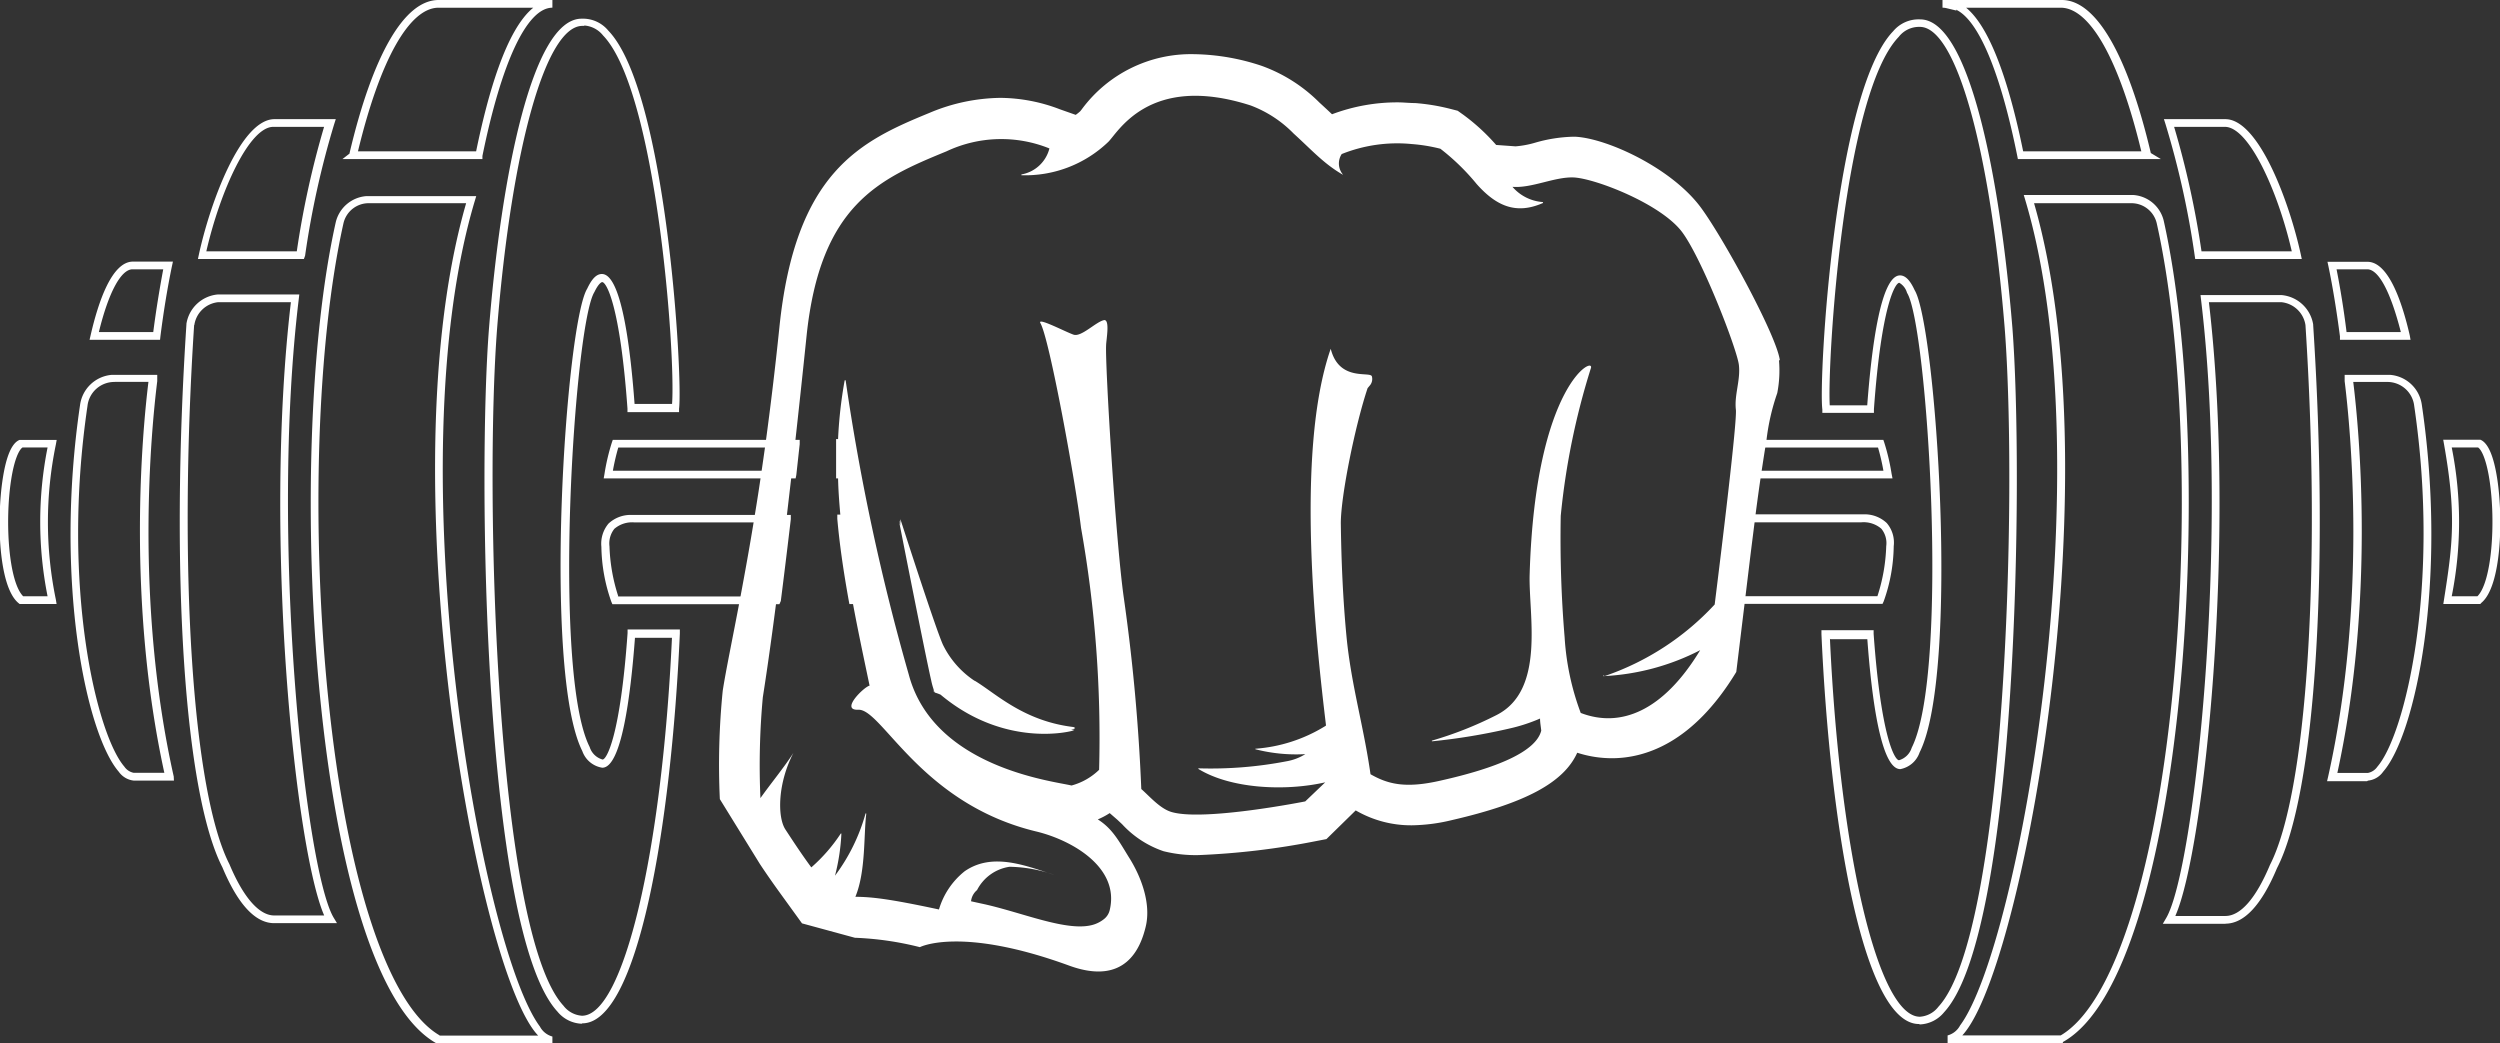 <svg id="Capa_1" data-name="Capa 1" xmlns="http://www.w3.org/2000/svg" viewBox="0 0 250.09 104.35"><rect x="0" y="0" width="250.09" height="104.35" fill="#333333" stroke="none"/><defs><style>.cls-1{fill:#fff}</style></defs><path class="cls-1" d="M1038.08 4542.94h-11.51v-.77a2 2 0 001.25-1c5.89-7.9 14.42-56.07 6.52-82.57l-.15-.5h11a3.37 3.37 0 013 2.57c5.33 23.8 2.23 75.3-10.07 82.15zm-10.07-.77h9.87c5.13-3 9.3-15.58 11.15-33.79 1.72-17 1.12-35.59-1.54-47.46a2.6 2.6 0 00-2.64-2h-9.63c4.58 15.9 3.1 37 1.8 48.18-1.84 15.83-5.45 30.37-8.58 34.58a5.89 5.89 0 01-.42.51m-141 .77H875.4c-12.3-6.85-15.4-58.34-10.07-82.15a3.41 3.41 0 013.05-2.6h11l-.15.5c-7.91 26.5.63 74.67 6.52 82.57a2 2 0 001.25 1v.77zm-11.31-.77h9.87a5.61 5.61 0 01-.43-.51c-3.14-4.21-6.74-18.75-8.58-34.58-1.3-11.22-2.78-32.29 1.8-48.18h-9.63a2.59 2.59 0 00-2.64 2c-2.65 11.85-3.26 30.48-1.53 47.45 1.85 18.21 6 30.81 11.14 33.79m148-1.13c-5.53 0-8.89-19.56-9.76-39v-.4h5.22v.36c.74 10.33 2.11 12.65 2.54 12.65a1.88 1.88 0 001.27-1.25c3.8-7.56 1.57-42.34-.47-45.51a1.69 1.69 0 00-.77-1c-.42 0-1.8 2.33-2.54 12.65v.36h-5.16v-.34c-.39-3 1.23-31.76 7.08-37.83a3.31 3.31 0 012.71-1.19c4.93 0 8 15.92 9.22 30.82 1.13 14.48.54 60.52-6.83 68.5a3.3 3.3 0 01-2.42 1.22m-9-38.58c1 21.59 4.84 37.81 9 37.81a2.54 2.54 0 001.85-1c6.74-7.29 7.93-51.29 6.63-67.91-1.47-18-4.88-30.11-8.48-30.11a2.57 2.57 0 00-2.12 1c-5.53 5.74-7.15 32.53-6.9 36.86h3.75c.45-6 1.38-13 3.28-13 .53 0 1 .47 1.46 1.47 2.14 3.48 4.52 38.26.5 46.25a2.53 2.53 0 01-1.93 1.67c-1.93 0-2.86-7-3.3-13h-3.7zM889.92 4541a3.3 3.3 0 01-2.42-1.22c-7.38-8-8-54-6.83-68.5 1.21-14.9 4.28-30.82 9.25-30.82a3.29 3.29 0 012.67 1.19c5.85 6.06 7.47 34.81 7.08 37.83v.34h-5.16v-.36c-.74-10.32-2.11-12.65-2.53-12.65 0 0-.3 0-.78 1-2 3.17-4.27 38-.47 45.51a1.87 1.87 0 001.29 1.25c.4 0 1.77-2.33 2.5-12.65v-.36h5.23v.4c-.87 19.39-4.22 39-9.76 39m.22-99.78H890c-3.64 0-7.05 12.1-8.52 30.11-1.3 16.62-.11 60.62 6.63 67.91a2.54 2.54 0 001.85 1c4.13 0 8-16.23 9-37.81h-3.7c-.45 6-1.37 13-3.27 13a2.53 2.53 0 01-2-1.67c-4-8-1.65-42.78.49-46.25.47-1 .93-1.47 1.47-1.47 1.9 0 2.83 7 3.27 13h3.75c.37-4.91-1.55-31.3-6.9-36.86a2.65 2.65 0 00-1.9-1m164.21 89.86h-6.28l.34-.58c2.84-4.86 6.37-38 3.48-61.88l-.05-.43h8.13a3.52 3.52 0 013.14 2.93v.05c1.63 25.11.17 47-3.62 54.35-1.54 3.68-3.28 5.55-5.16 5.55m-5-.77h5c1.52 0 3.06-1.77 4.46-5.11 3.69-7.2 5.14-29.37 3.55-54a2.71 2.71 0 00-2.41-2.29h-7.25c2.78 23.69-.46 54.79-3.34 61.35m-183.92.77h-6.28c-1.89 0-3.63-1.88-5.18-5.58-3.79-7.38-5.24-29.23-3.6-54.33v-.05a3.49 3.49 0 013.11-2.93h8.18l-.05.43c-2.9 23.92.64 57 3.47 61.88zm-14.29-59.83c-1.6 24.58-.15 46.75 3.53 53.93 1.41 3.37 3 5.13 4.48 5.13h5c-2.87-6.57-6.12-37.67-3.33-61.35h-7.28a2.69 2.69 0 00-2.38 2.29m217.35 45.63h-4l.11-.47c3.92-17.56 2.25-34.71 1.65-39.55v-.63h4.56a3.48 3.48 0 013.16 3c2.61 17.73-.63 33-3.87 36.7a2.11 2.11 0 01-1.52.89m-3.06-.77h3.06a1.48 1.48 0 00.94-.62c2.76-3.19 6.35-18 3.69-36.08a2.7 2.7 0 00-2.74-2.41h-3.36c.63 5.12 2.17 21.87-1.59 39.11m-216.42.77h-4a2.11 2.11 0 01-1.52-.89c-3.24-3.75-6.48-19-3.87-36.7a3.49 3.49 0 013.16-3h4.56v.63c-.6 4.84-2.28 22 1.65 39.55zm-5.91-39.88a2.7 2.7 0 00-2.74 2.41c-2.66 18.08.93 32.88 3.69 36.07a1.47 1.47 0 00.94.62h3.06c-3.76-17.24-2.22-34-1.59-39.11h-3.36zm176.83 22.2h-15.49v-.36c0-.21 0-.41-.06-.63v-.09c.26-2.4.52-4.87.78-7.53v-.35h12.94a3.23 3.23 0 012.25.87 3 3 0 01.7 2.32 16.91 16.91 0 01-1 5.51zm-14.77-.77h14.26a17.75 17.75 0 00.88-5 2.27 2.27 0 00-.49-1.75 2.71 2.71 0 00-2-.64H1006c-.25 2.52-.5 4.86-.75 7.15v.26m-85.63.77h-2.91l-.06-.32c-.56-3.12-.93-5.73-1.15-8.21v-.42h2.08v.34c.06.5.11.86.17 1.13.18.93.78 3.58 1.73 7zm-2.26-.77h1.25c-.88-3.2-1.43-5.67-1.61-6.55 0-.23-.09-.5-.13-.85h-.55c.21 2.25.55 4.62 1 7.41m-7.61.77H893l-.1-.23a17.12 17.12 0 01-1-5.51 3.13 3.13 0 01.71-2.32 3.23 3.23 0 012.24-.87h16v.43c-.36 3.06-.7 5.82-1 8.18zm-16.21-.77h15.6c.28-2.17.59-4.66.91-7.41H895.2a2.72 2.72 0 00-2 .64 2.34 2.34 0 00-.49 1.75 17.83 17.83 0 00.88 5m186.27.77h-3.7l.07-.45c.88-5.56 1.24-8.54 0-15.53l-.08-.45H1079.87c.76.31 1.33 1.62 1.68 3.89.62 4 .42 10.78-1.58 12.42zm-2.8-.77h2.51c1.45-1.44 1.85-7.44 1.21-11.62-.32-2.1-.81-3.06-1.15-3.27H1077a38 38 0 010 14.89m-239.6.77h-3.7l-.11-.09c-2-1.64-2.2-8.38-1.58-12.42.35-2.28.91-3.59 1.68-3.9H837.41l-.08.45a38.27 38.27 0 000 15.53zm-3.41-.77h2.51a38 38 0 010-14.89H834c-.34.21-.83 1.17-1.15 3.27-.64 4.18-.24 10.18 1.21 11.62m187-11.79h-15.32l.16-1.86.15-1.65v-.35h14.09l.09.26a21.18 21.18 0 01.74 3.15zm-14.48-.77h13.57a22.22 22.22 0 00-.54-2.32h-12.91l-.11 1.3zm-89.2.77h-2v-.45-3.49h1.73v.81c0 .87.09 1.77.14 2.64zm-1.23-.77h.41c0-.74-.08-1.5-.12-2.24v-.08h-.34v2.32m-4.77.77h-19.2l.08-.45a21.27 21.27 0 01.74-3.15l.09-.26h18.7v.43c-.12 1.07-.23 2.1-.34 3.09zm-18.26-.77h17.57q.13-1.13.26-2.32h-17.31a22.5 22.5 0 00-.54 2.32m179.83-13.1h-7.06v-.34c-.33-2.53-.71-4.89-1.15-7l-.1-.46h4c2.1 0 3.46 4 4.23 7.35zm-6.38-.77h5.41c-1-3.94-2.2-6.28-3.36-6.28h-3.07c.38 1.93.72 4 1 6.28m-218.73.77h-7.05l.11-.47c.77-3.35 2.13-7.35 4.23-7.35h4l-.1.46c-.44 2.12-.83 4.48-1.15 7zm-6.09-.77h5.41c.29-2.25.64-4.36 1-6.28H845c-1.16 0-2.41 2.34-3.37 6.28m220.37-7.31h-10.66l-.05-.33a87.52 87.52 0 00-2.92-13.16l-.16-.5h6.14c3.35 0 6.41 8.3 7.55 13.52zm-10-.77h9c-1.4-6.08-4.3-12.45-6.69-12.45h-5.08a89.31 89.31 0 012.74 12.45m-189.83.77h-10.6l.1-.47c1.14-5.23 4.2-13.52 7.56-13.52h6.13l-.16.5a88.08 88.08 0 00-2.91 13.16zm-9.71-.77h9a89.92 89.92 0 012.73-12.45h-5.08c-2.4 0-5.3 6.37-6.7 12.45m194-9.23h-12.78l-.06-.31c-1.69-8.39-3.88-13.6-6.14-14.64l.07.1-1-.24a1.68 1.68 0 00-.41-.05v-.77H1038c3.41 0 6.57 5.44 8.9 15.31l1 .6h-1.4zm-12.25-.77h11.82c-2.2-9.14-5.13-14.37-8.07-14.37h-9.46c2.69 2.19 4.55 8.67 5.71 14.37m-154.13.77h-14l.71-.55v-.05c2.33-9.87 5.49-15.31 8.9-15.31H887v.77c-2.54 0-5.08 5.41-7 14.83zm-12.44-.77h11.81c1.17-5.7 3-12.18 5.72-14.37h-9.47c-2.93 0-5.87 5.23-8.07 14.37" transform="translate(-831.74 -4438.59)"/><path class="cls-1" d="M929.13 4507a9.14 9.14 0 01-3.18-3.63c-.75-1.69-3.68-10.8-4.26-12.58.08.43 2.61 13.3 3.2 15.85a7.61 7.61 0 00.36 1.23 4.92 4.92 0 01.58.21c6.48 5.43 13.18 3.67 13.36 3.56-5.13-.56-7.93-3.38-10.05-4.65m-4 .79h.11l-.1-.06m0 0h.11l-.1-.06m4-.79a9.14 9.14 0 01-3.18-3.63c-.75-1.69-3.68-10.8-4.26-12.58.08.43 2.61 13.3 3.2 15.85a7.61 7.61 0 00.36 1.23 4.92 4.92 0 01.58.21c6.48 5.43 13.18 3.67 13.36 3.56-5.13-.56-7.93-3.38-10.05-4.65m0 0a9.14 9.14 0 01-3.18-3.63c-.75-1.69-3.68-10.8-4.26-12.58.08.43 2.61 13.3 3.2 15.85a7.61 7.61 0 00.36 1.23 4.92 4.92 0 01.58.21c6.48 5.43 13.18 3.67 13.36 3.56-5.13-.56-7.93-3.38-10.05-4.65m-4.05.8h.11l-.1-.06zm84.66-33c-.27-2.35-5.45-11.91-7.83-15.2-2.89-4-9.39-7-12.6-7.18H989a14.89 14.89 0 00-3.71.6 9.6 9.6 0 01-1.94.36l-1.94-.14a20.34 20.34 0 00-3.26-3l-.59-.42-.7-.18a20.37 20.37 0 00-3.56-.59c-.58 0-1.16-.07-1.72-.07a18.52 18.52 0 00-6.59 1.19c-.39-.37-.81-.76-1.26-1.17a15.64 15.64 0 00-5.77-3.67 22.19 22.19 0 00-6.77-1.17 13.57 13.57 0 00-11.23 5.51l-.15.19c-.15.14-.3.26-.46.37l-1.59-.56a16.91 16.91 0 00-5.95-1.14 18.73 18.73 0 00-7.11 1.51c-6.9 2.83-13.42 5.9-15 21.52-.43 4.16-.89 7.92-1.35 11.33q-.22 1.6-.44 3.09c-.22 1.54-.45 3-.68 4.39-.5 3.11-1 5.82-1.44 8.18-.77 4.09-1.41 7.11-1.75 9.28a74.35 74.35 0 00-.29 10.85l4 6.48c.54.82 1.22 1.8 1.89 2.73l2.33 3.22 5.29 1.44a31.13 31.13 0 016.5.94s4.07-2.13 15 1.87c5.58 2 7.08-1.79 7.59-3.91.56-2.3-.43-5-1.71-7-1-1.63-1.64-2.83-3.08-3.74a7.46 7.46 0 001.19-.63l.76.66.48.45a10 10 0 004.14 2.7 13.15 13.15 0 003.51.39 75.77 75.77 0 0011.7-1.39l1.09-.21 2.93-2.87a11 11 0 005.62 1.49 17.79 17.79 0 004-.52c7.33-1.69 11.19-3.74 12.54-6.74a11.28 11.28 0 003.46.55c3.3 0 8.13-1.5 12.45-8.63l.9-7.4.51-4.21c.18-1.45.35-2.77.5-4 .22-1.69.42-3.14.61-4.39s.34-2.24.49-3.09a22 22 0 011.09-4.81 11.81 11.81 0 00.17-3.3m-17.58 31.54v.08a23.57 23.57 0 009.7-2.6c-3.72 6.15-8 7.8-11.95 6.28a26 26 0 01-1.61-7.55 119.35 119.35 0 01-.39-12.17 72.56 72.56 0 013-14.72c.57-1.38-5.55 1.35-6.11 20.59-.12 4 1.62 11.61-3.35 14.08a36.83 36.83 0 01-6.43 2.54v.07a61.42 61.42 0 007.75-1.28 16.86 16.86 0 003.07-1c0 .4.08.81.12 1.21-.53 2.11-4.45 3.74-10.08 5-3.56.82-5.3.33-7-.64-.68-4.81-1.93-8.92-2.4-13.76-.36-3.77-.52-7.56-.57-11.34 0-2.79 1.46-9.88 2.68-13.52l.19-.23a1 1 0 00.24-.94c-.14-.56-3.28.57-4.12-2.77-3.64 10.46-1.4 29.89-.48 37.61a.69.69 0 010 .09l-.16.1a15.41 15.41 0 01-6.9 2.21v.05a16.37 16.37 0 005 .49 5.25 5.25 0 01-1.9.72 40 40 0 01-8.8.7v.06c3.25 2 8.72 2.25 12.69 1.34l-2 1.91s-10.07 2-13.34 1.07c-1.16-.32-2.22-1.57-3.06-2.31a189.69 189.69 0 00-1.76-19.21c-.82-5.84-1.86-23.18-1.76-25.15 0-.52.41-2.59-.19-2.55-.81.15-2.28 1.72-3.06 1.46s-3.69-1.8-3.32-1.15c.91 1.56 3.53 16 4.06 20.46a119.89 119.89 0 011.81 24.22 6.33 6.33 0 01-2.76 1.57c-1.79-.44-13.81-1.78-16.28-11.1a223.82 223.82 0 01-6.31-29.39.05.05 0 00-.11 0 44 44 0 00-.66 6c0 1-.06 2.06 0 3.09 0 1.47.11 2.93.24 4.39.24 2.75.65 5.47 1.14 8.18.54 3 1.17 5.92 1.78 8.84-.53.1-3 2.49-1.13 2.41 2.37-.11 6.24 9.4 17.81 12.18 3.49.84 8.38 3.56 7.34 7.87a1.61 1.61 0 01-.57.89 3.16 3.16 0 01-1 .54c-2.59.84-7.28-1.26-11.3-2.1l-1-.22a1.69 1.69 0 01.6-1.12 4.37 4.37 0 013.24-2.33 13.83 13.83 0 014.47.81c-2.9-.95-6.18-2.27-8.94-.37a7.65 7.65 0 00-2.58 3.83c-5.14-1.1-6.75-1.25-8.36-1.27 1.05-2.54.82-6.15 1.09-8.31 0 0-.07-.07-.08 0a18.72 18.72 0 01-3.05 6.2 20.49 20.49 0 00.64-4.22h-.06a16.51 16.51 0 01-2.95 3.39c-1-1.35-2-2.89-2.61-3.82-.8-1.28-.74-4.63.82-7.63 0 0 0-.06 0 0-1 1.54-2.22 3-3.3 4.52a74.35 74.35 0 01.24-10.09c.25-1.59.72-4.67 1.39-9.88.3-2.29.63-5 1-8.18.16-1.37.33-2.83.51-4.39.11-1 .23-2 .34-3.09.35-3.17.73-6.67 1.13-10.55 1.36-13.2 7.28-15.76 14-18.52a12.85 12.85 0 0110.3-.29 3.52 3.52 0 01-2.8 2.6v.08a12 12 0 008.64-3.29c.94-.82 4-7 14.29-3.69a11.81 11.81 0 014.3 2.81c1.83 1.66 3 3 4.89 4.1 0 0 .08 0 0-.05a1.72 1.72 0 01-.08-2 14.93 14.93 0 017-1 16.64 16.64 0 012.87.47 22.25 22.25 0 013.63 3.53c1.93 2.17 3.9 3.08 6.58 1.92a.06.06 0 000-.12 4.41 4.41 0 01-3-1.52c1.94.15 4.18-1 6.1-.94 2.17.09 8.86 2.68 10.92 5.53s5.45 11.69 5.63 13.22-.47 3-.3 4.48c.13 1.17-1.39 13.63-2.12 19.49a26.81 26.81 0 01-11 7.16m-66.21-3c-.75-1.69-3.68-10.8-4.26-12.58.08.43 2.61 13.3 3.2 15.85a7.61 7.61 0 00.36 1.23 4.92 4.92 0 01.58.21c6.48 5.43 13.18 3.67 13.36 3.56-5.13-.56-7.93-3.38-10.05-4.65a9.14 9.14 0 01-3.18-3.63m-.87 4.42h.11l-.1-.06zm0 0h.11l-.1-.06m4-.79a9.14 9.14 0 01-3.18-3.63c-.75-1.69-3.68-10.8-4.26-12.58.08.43 2.61 13.3 3.2 15.85a7.61 7.61 0 00.36 1.23 4.92 4.92 0 01.58.21c6.48 5.43 13.18 3.67 13.36 3.56-5.13-.56-7.93-3.38-10.05-4.65m0 0a9.14 9.14 0 01-3.18-3.63c-.75-1.69-3.68-10.8-4.26-12.58.08.43 2.61 13.3 3.2 15.85a7.61 7.61 0 00.36 1.23 4.92 4.92 0 01.58.21c6.48 5.43 13.18 3.67 13.36 3.56-5.13-.56-7.93-3.38-10.05-4.65m-4 .79h.11l-.1-.06m4-.79a9.14 9.14 0 01-3.18-3.63c-.75-1.69-3.68-10.8-4.26-12.58.08.43 2.61 13.3 3.2 15.85a7.61 7.61 0 00.36 1.23 4.92 4.92 0 01.58.21c6.48 5.43 13.18 3.67 13.36 3.56-5.13-.56-7.93-3.38-10.05-4.65m-4 .79h.11l-.1-.06" transform="translate(-831.74 -4438.59)"/></svg>